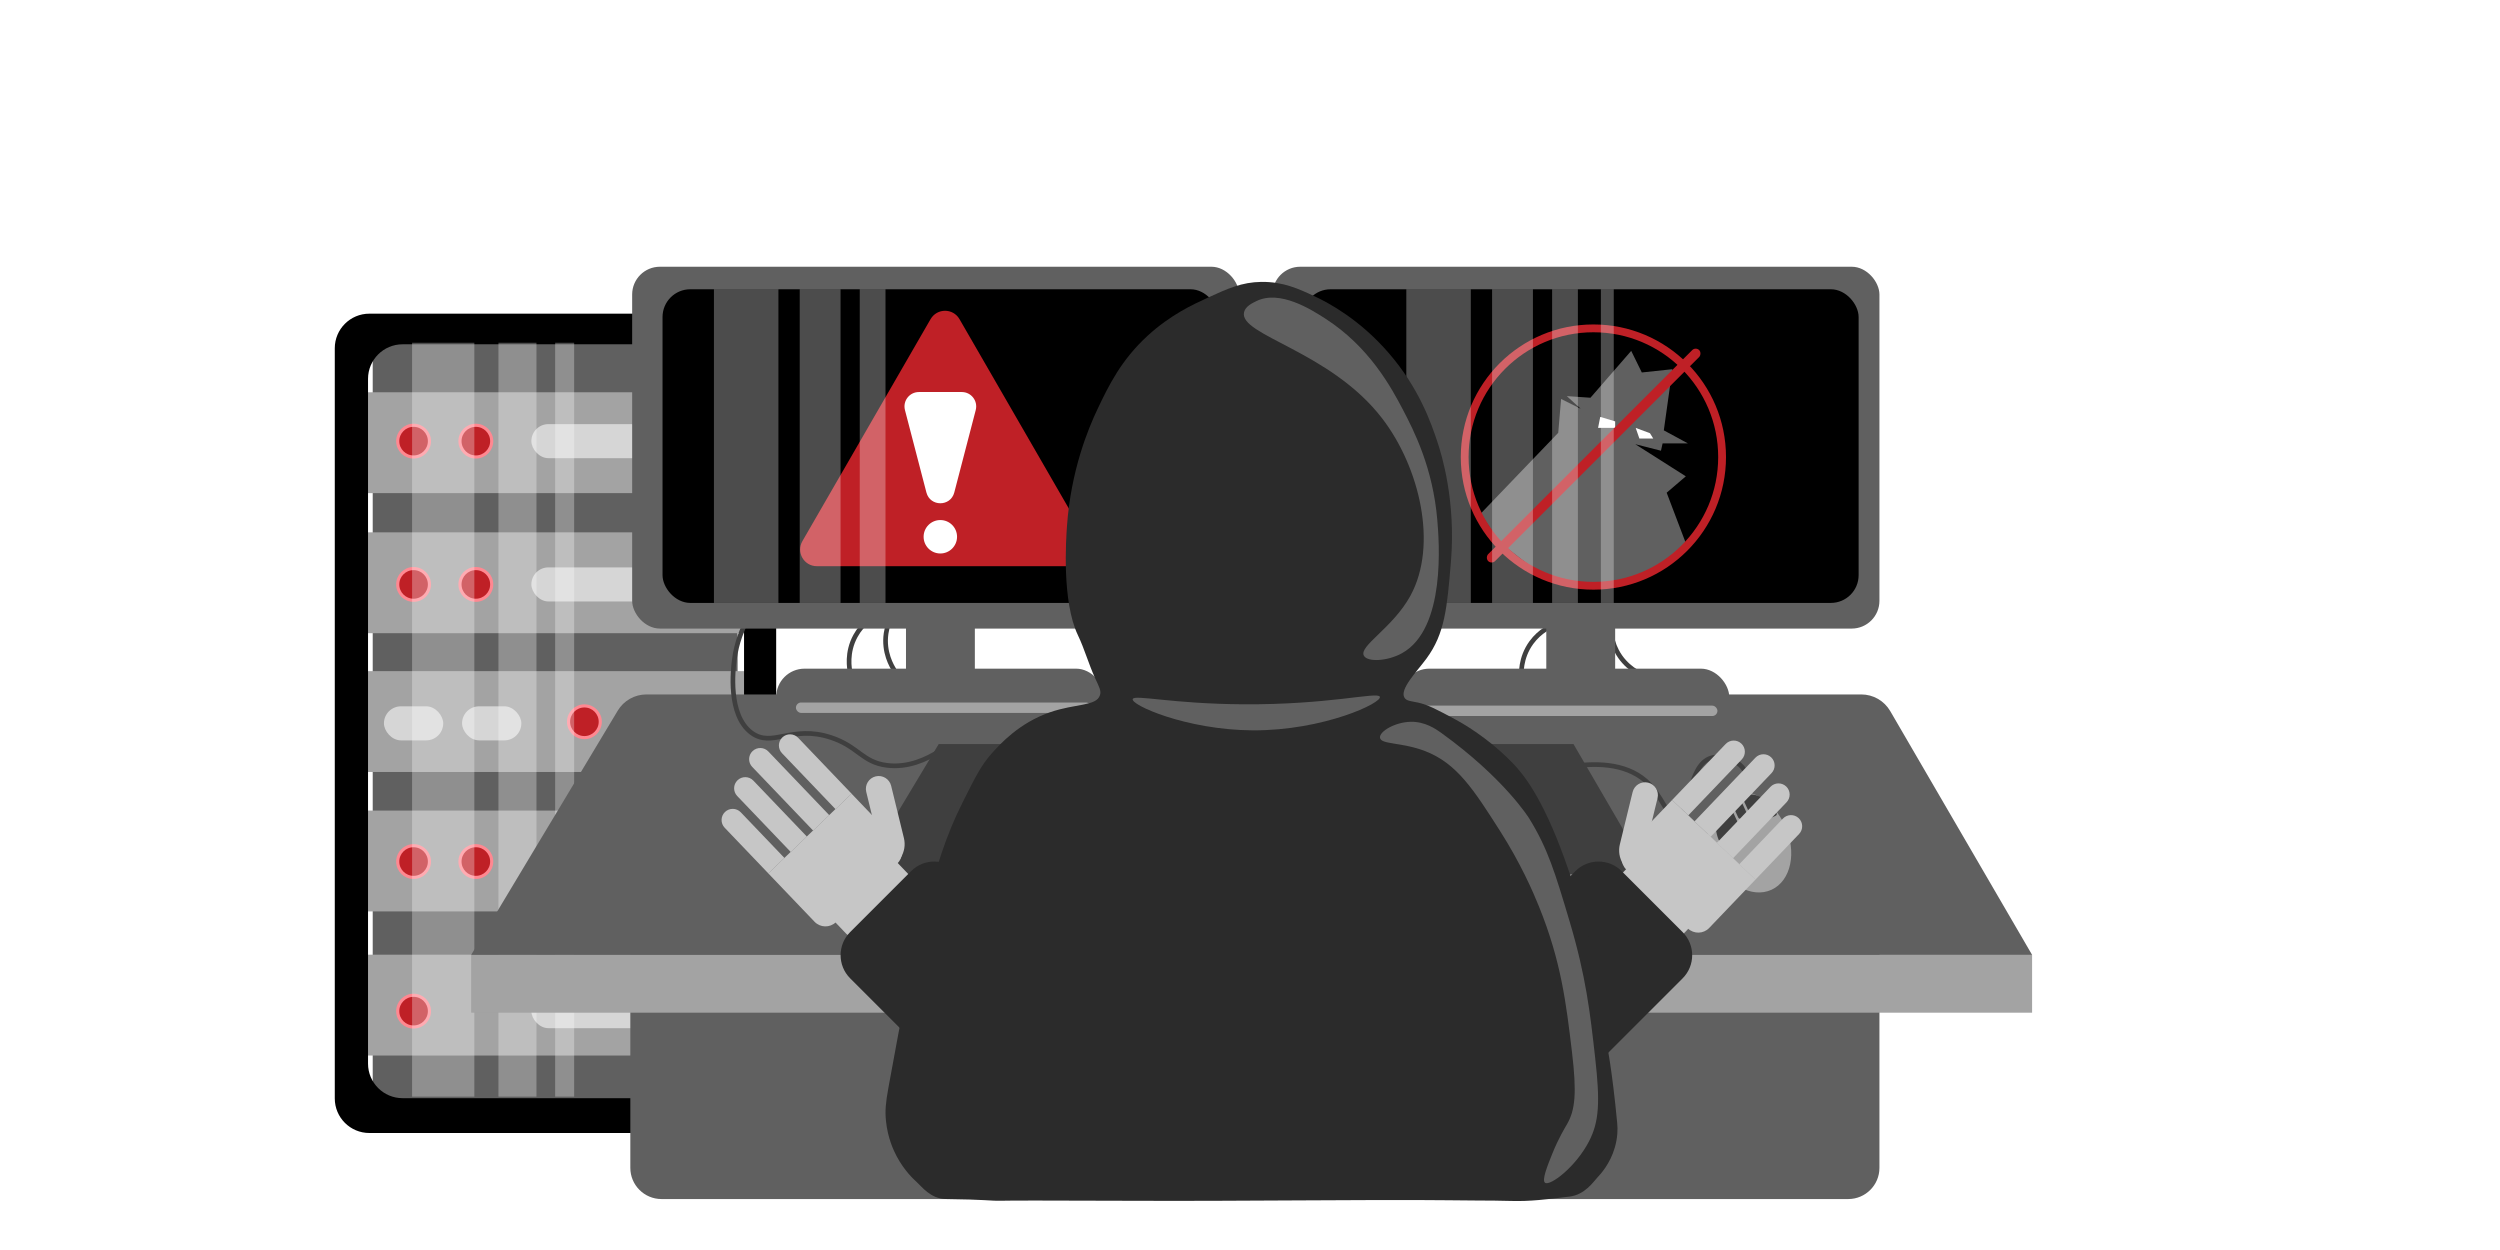 <?xml version="1.0" encoding="UTF-8"?>
<svg xmlns="http://www.w3.org/2000/svg" xmlns:xlink="http://www.w3.org/1999/xlink" viewBox="0 0 1600 800">
  <defs>
    <style>
      .cls-1, .cls-2, .cls-3 {
        fill: #bf2026;
      }

      .cls-4 {
        filter: url(#drop-shadow-22);
      }

      .cls-2 {
        stroke: #ff8891;
        stroke-width: 2px;
      }

      .cls-2, .cls-5, .cls-6, .cls-7, .cls-8, .cls-9, .cls-10, .cls-11 {
        stroke-miterlimit: 10;
      }

      .cls-12 {
        filter: url(#drop-shadow-7);
      }

      .cls-12, .cls-13, .cls-14, .cls-15, .cls-16, .cls-17, .cls-18 {
        fill: #606060;
      }

      .cls-13 {
        filter: url(#drop-shadow-12);
      }

      .cls-19 {
        filter: url(#drop-shadow-16);
      }

      .cls-19, .cls-20 {
        fill: #3f3f3f;
      }

      .cls-14 {
        filter: url(#drop-shadow-20);
      }

      .cls-21 {
        filter: url(#drop-shadow-6);
      }

      .cls-22 {
        filter: url(#drop-shadow-5);
      }

      .cls-22, .cls-23, .cls-24, .cls-25, .cls-26, .cls-27, .cls-28, .cls-29 {
        fill: #a3a3a3;
      }

      .cls-23 {
        filter: url(#drop-shadow-4);
      }

      .cls-30, .cls-31, .cls-32, .cls-33 {
        fill: #fff;
      }

      .cls-31 {
        filter: url(#drop-shadow-26);
      }

      .cls-24 {
        filter: url(#drop-shadow-21);
      }

      .cls-25 {
        filter: url(#drop-shadow-2);
      }

      .cls-32 {
        filter: url(#drop-shadow-27);
      }

      .cls-3 {
        filter: url(#drop-shadow-25);
      }

      .cls-16 {
        filter: url(#drop-shadow-19);
      }

      .cls-33 {
        opacity: .3;
      }

      .cls-5 {
        filter: url(#drop-shadow-15);
      }

      .cls-5, .cls-6, .cls-7, .cls-8, .cls-9, .cls-10, .cls-11 {
        fill: none;
      }

      .cls-5, .cls-6, .cls-7, .cls-9, .cls-10, .cls-11 {
        stroke: #3f3f3f;
        stroke-width: 3px;
      }

      .cls-34, .cls-35 {
        fill: #2b2b2b;
      }

      .cls-35 {
        filter: url(#drop-shadow-28);
      }

      .cls-36 {
        filter: url(#drop-shadow-23);
      }

      .cls-26 {
        filter: url(#drop-shadow-3);
      }

      .cls-6 {
        filter: url(#drop-shadow-11);
      }

      .cls-37 {
        fill: #d6d6d6;
      }

      .cls-17 {
        filter: url(#drop-shadow-17);
      }

      .cls-7 {
        filter: url(#drop-shadow-10);
      }

      .cls-27 {
        filter: url(#drop-shadow-14);
      }

      .cls-18 {
        filter: url(#drop-shadow-18);
      }

      .cls-8 {
        filter: url(#drop-shadow-24);
        stroke: #bf2026;
        stroke-width: 5px;
      }

      .cls-9 {
        filter: url(#drop-shadow-8);
      }

      .cls-38 {
        fill: #c6c6c6;
      }

      .cls-10 {
        filter: url(#drop-shadow-13);
      }

      .cls-11 {
        filter: url(#drop-shadow-9);
      }

      .cls-29 {
        filter: url(#drop-shadow-1);
      }
    </style>
    <filter id="drop-shadow-1" x="223.28" y="244.57" width="264" height="78" filterUnits="userSpaceOnUse">
      <feOffset dx="-3" dy="1"/>
      <feGaussianBlur result="blur" stdDeviation="2"/>
      <feFlood flood-color="#000" flood-opacity=".75"/>
      <feComposite in2="blur" operator="in"/>
      <feComposite in="SourceGraphic"/>
    </filter>
    <filter id="drop-shadow-2" x="225.28" y="334.57" width="264" height="77" filterUnits="userSpaceOnUse">
      <feOffset dx="-3" dy="1"/>
      <feGaussianBlur result="blur-2" stdDeviation="2"/>
      <feFlood flood-color="#000" flood-opacity=".75"/>
      <feComposite in2="blur-2" operator="in"/>
      <feComposite in="SourceGraphic"/>
    </filter>
    <filter id="drop-shadow-3" x="225.28" y="422.57" width="264" height="78" filterUnits="userSpaceOnUse">
      <feOffset dx="-3" dy="1"/>
      <feGaussianBlur result="blur-3" stdDeviation="2"/>
      <feFlood flood-color="#000" flood-opacity=".75"/>
      <feComposite in2="blur-3" operator="in"/>
      <feComposite in="SourceGraphic"/>
    </filter>
    <filter id="drop-shadow-4" x="225.28" y="512.57" width="264" height="77" filterUnits="userSpaceOnUse">
      <feOffset dx="-3" dy="1"/>
      <feGaussianBlur result="blur-4" stdDeviation="2"/>
      <feFlood flood-color="#000" flood-opacity=".75"/>
      <feComposite in2="blur-4" operator="in"/>
      <feComposite in="SourceGraphic"/>
    </filter>
    <filter id="drop-shadow-5" x="225.28" y="604.57" width="264" height="77" filterUnits="userSpaceOnUse">
      <feOffset dx="-3" dy="1"/>
      <feGaussianBlur result="blur-5" stdDeviation="2"/>
      <feFlood flood-color="#000" flood-opacity=".75"/>
      <feComposite in2="blur-5" operator="in"/>
      <feComposite in="SourceGraphic"/>
    </filter>
    <filter id="drop-shadow-6" x="207.28" y="194.57" width="296" height="537" filterUnits="userSpaceOnUse">
      <feOffset dx="-3" dy="1"/>
      <feGaussianBlur result="blur-6" stdDeviation="2"/>
      <feFlood flood-color="#000" flood-opacity=".75"/>
      <feComposite in2="blur-6" operator="in"/>
      <feComposite in="SourceGraphic"/>
    </filter>
    <filter id="drop-shadow-7" x="397.28" y="589.57" width="812" height="184" filterUnits="userSpaceOnUse">
      <feOffset dx="-3" dy="1"/>
      <feGaussianBlur result="blur-7" stdDeviation="2"/>
      <feFlood flood-color="#000" flood-opacity=".75"/>
      <feComposite in2="blur-7" operator="in"/>
      <feComposite in="SourceGraphic"/>
    </filter>
    <filter id="drop-shadow-8" x="535.28" y="385.57" width="33" height="52" filterUnits="userSpaceOnUse">
      <feOffset dx="-3" dy="1"/>
      <feGaussianBlur result="blur-8" stdDeviation="2"/>
      <feFlood flood-color="#000" flood-opacity=".75"/>
      <feComposite in2="blur-8" operator="in"/>
      <feComposite in="SourceGraphic"/>
    </filter>
    <filter id="drop-shadow-9" x="965.28" y="391.57" width="37" height="50" filterUnits="userSpaceOnUse">
      <feOffset dx="-3" dy="1"/>
      <feGaussianBlur result="blur-9" stdDeviation="2"/>
      <feFlood flood-color="#000" flood-opacity=".75"/>
      <feComposite in2="blur-9" operator="in"/>
      <feComposite in="SourceGraphic"/>
    </filter>
    <filter id="drop-shadow-10" x="558.28" y="380.57" width="25" height="56" filterUnits="userSpaceOnUse">
      <feOffset dx="-3" dy="1"/>
      <feGaussianBlur result="blur-10" stdDeviation="2"/>
      <feFlood flood-color="#000" flood-opacity=".75"/>
      <feComposite in2="blur-10" operator="in"/>
      <feComposite in="SourceGraphic"/>
    </filter>
    <filter id="drop-shadow-11" x="1023.28" y="390.57" width="36" height="50" filterUnits="userSpaceOnUse">
      <feOffset dx="-3" dy="1"/>
      <feGaussianBlur result="blur-11" stdDeviation="2"/>
      <feFlood flood-color="#000" flood-opacity=".75"/>
      <feComposite in2="blur-11" operator="in"/>
      <feComposite in="SourceGraphic"/>
    </filter>
    <filter id="drop-shadow-12" x="295.28" y="437.57" width="1012" height="180" filterUnits="userSpaceOnUse">
      <feOffset dx="-3" dy="1"/>
      <feGaussianBlur result="blur-12" stdDeviation="2"/>
      <feFlood flood-color="#000" flood-opacity=".75"/>
      <feComposite in2="blur-12" operator="in"/>
      <feComposite in="SourceGraphic"/>
    </filter>
    <filter id="drop-shadow-13" x="461.28" y="389.57" width="147" height="109" filterUnits="userSpaceOnUse">
      <feOffset dx="-3" dy="1"/>
      <feGaussianBlur result="blur-13" stdDeviation="2"/>
      <feFlood flood-color="#000" flood-opacity=".75"/>
      <feComposite in2="blur-13" operator="in"/>
      <feComposite in="SourceGraphic"/>
    </filter>
    <filter id="drop-shadow-14" x="295.28" y="604.57" width="1012" height="50" filterUnits="userSpaceOnUse">
      <feOffset dx="-3" dy="1"/>
      <feGaussianBlur result="blur-14" stdDeviation="2"/>
      <feFlood flood-color="#000" flood-opacity=".75"/>
      <feComposite in2="blur-14" operator="in"/>
      <feComposite in="SourceGraphic"/>
    </filter>
    <filter id="drop-shadow-15" x="996.28" y="476.57" width="129" height="54" filterUnits="userSpaceOnUse">
      <feOffset dx="-3" dy="1"/>
      <feGaussianBlur result="blur-15" stdDeviation="2"/>
      <feFlood flood-color="#000" flood-opacity=".75"/>
      <feComposite in2="blur-15" operator="in"/>
      <feComposite in="SourceGraphic"/>
    </filter>
    <filter id="drop-shadow-16" x="543.28" y="469.57" width="519" height="98" filterUnits="userSpaceOnUse">
      <feOffset dx="-3" dy="1"/>
      <feGaussianBlur result="blur-16" stdDeviation="2"/>
      <feFlood flood-color="#000" flood-opacity=".75"/>
      <feComposite in2="blur-16" operator="in"/>
      <feComposite in="SourceGraphic"/>
    </filter>
    <filter id="drop-shadow-17" x="398.28" y="164.57" width="401" height="244" filterUnits="userSpaceOnUse">
      <feOffset dx="-3" dy="1"/>
      <feGaussianBlur result="blur-17" stdDeviation="2"/>
      <feFlood flood-color="#000" flood-opacity=".75"/>
      <feComposite in2="blur-17" operator="in"/>
      <feComposite in="SourceGraphic"/>
    </filter>
    <filter id="drop-shadow-18" x="808.28" y="164.57" width="401" height="244" filterUnits="userSpaceOnUse">
      <feOffset dx="-3" dy="1"/>
      <feGaussianBlur result="blur-18" stdDeviation="2"/>
      <feFlood flood-color="#000" flood-opacity=".75"/>
      <feComposite in2="blur-18" operator="in"/>
      <feComposite in="SourceGraphic"/>
    </filter>
    <filter id="drop-shadow-19" x="490.28" y="421.57" width="223" height="49" filterUnits="userSpaceOnUse">
      <feOffset dx="-3" dy="1"/>
      <feGaussianBlur result="blur-19" stdDeviation="2"/>
      <feFlood flood-color="#000" flood-opacity=".75"/>
      <feComposite in2="blur-19" operator="in"/>
      <feComposite in="SourceGraphic"/>
    </filter>
    <filter id="drop-shadow-20" x="890.28" y="421.57" width="223" height="49" filterUnits="userSpaceOnUse">
      <feOffset dx="-3" dy="1"/>
      <feGaussianBlur result="blur-20" stdDeviation="2"/>
      <feFlood flood-color="#000" flood-opacity=".75"/>
      <feComposite in2="blur-20" operator="in"/>
      <feComposite in="SourceGraphic"/>
    </filter>
    <filter id="drop-shadow-21" x="1086.28" y="498.57" width="66" height="78" filterUnits="userSpaceOnUse">
      <feOffset dx="-3" dy="1"/>
      <feGaussianBlur result="blur-21" stdDeviation="2"/>
      <feFlood flood-color="#000" flood-opacity=".75"/>
      <feComposite in2="blur-21" operator="in"/>
      <feComposite in="SourceGraphic"/>
    </filter>
    <filter id="drop-shadow-22" x="1024.28" y="467.57" width="136" height="143" filterUnits="userSpaceOnUse">
      <feOffset dx="-3" dy="1"/>
      <feGaussianBlur result="blur-22" stdDeviation="2"/>
      <feFlood flood-color="#000" flood-opacity=".75"/>
      <feComposite in2="blur-22" operator="in"/>
      <feComposite in="SourceGraphic"/>
    </filter>
    <filter id="drop-shadow-23" x="455.28" y="463.57" width="135" height="143" filterUnits="userSpaceOnUse">
      <feOffset dx="-3" dy="1"/>
      <feGaussianBlur result="blur-23" stdDeviation="2"/>
      <feFlood flood-color="#000" flood-opacity=".75"/>
      <feComposite in2="blur-23" operator="in"/>
      <feComposite in="SourceGraphic"/>
    </filter>
    <filter id="drop-shadow-24" x="928.28" y="201.57" width="183" height="182" filterUnits="userSpaceOnUse">
      <feOffset dx="-3" dy="1"/>
      <feGaussianBlur result="blur-24" stdDeviation="2"/>
      <feFlood flood-color="#000" flood-opacity=".75"/>
      <feComposite in2="blur-24" operator="in"/>
      <feComposite in="SourceGraphic"/>
    </filter>
    <filter id="drop-shadow-25" x="945.28" y="218.57" width="149" height="150" filterUnits="userSpaceOnUse">
      <feOffset dx="-3" dy="1"/>
      <feGaussianBlur result="blur-25" stdDeviation="2"/>
      <feFlood flood-color="#000" flood-opacity=".75"/>
      <feComposite in2="blur-25" operator="in"/>
      <feComposite in="SourceGraphic"/>
    </filter>
    <filter id="drop-shadow-26" x="572.28" y="244.57" width="59" height="84" filterUnits="userSpaceOnUse">
      <feOffset dx="-3" dy="1"/>
      <feGaussianBlur result="blur-26" stdDeviation="2"/>
      <feFlood flood-color="#000" flood-opacity=".75"/>
      <feComposite in2="blur-26" operator="in"/>
      <feComposite in="SourceGraphic"/>
    </filter>
    <filter id="drop-shadow-27" x="584.28" y="326.57" width="35" height="34" filterUnits="userSpaceOnUse">
      <feOffset dx="-3" dy="1"/>
      <feGaussianBlur result="blur-27" stdDeviation="2"/>
      <feFlood flood-color="#000" flood-opacity=".75"/>
      <feComposite in2="blur-27" operator="in"/>
      <feComposite in="SourceGraphic"/>
    </filter>
    <filter id="drop-shadow-28" x="560.28" y="173.57" width="481" height="602" filterUnits="userSpaceOnUse">
      <feOffset dx="-3" dy="1"/>
      <feGaussianBlur result="blur-28" stdDeviation="2"/>
      <feFlood flood-color="#000" flood-opacity=".75"/>
      <feComposite in2="blur-28" operator="in"/>
      <feComposite in="SourceGraphic"/>
    </filter>
  </defs>
  <g id="Layer_3" data-name="Layer 3">
    <rect class="cls-15" x="238.54" y="214.66" width="233.52" height="496.57"/>
    <rect class="cls-29" x="232.67" y="250.06" width="250.79" height="64.54"/>
    <rect class="cls-25" x="235.08" y="339.7" width="250.79" height="64.54"/>
    <rect class="cls-26" x="235.08" y="428.53" width="250.79" height="64.54"/>
    <rect class="cls-23" x="235.08" y="517.77" width="250.79" height="64.54"/>
    <rect class="cls-22" x="235.08" y="610" width="250.79" height="64.54"/>
    <rect class="cls-37" x="340.08" y="636.23" width="132.65" height="21.8" rx="10.9" ry="10.9"/>
    <circle class="cls-2" cx="304.54" cy="282.33" r="10.15"/>
    <circle class="cls-2" cx="264.69" cy="282.33" r="10.15"/>
    <circle class="cls-2" cx="304.54" cy="374.03" r="10.15"/>
    <circle class="cls-2" cx="264.69" cy="374.03" r="10.15"/>
    <circle class="cls-2" cx="304.54" cy="551.39" r="10.15"/>
    <circle class="cls-2" cx="264.69" cy="551.39" r="10.15"/>
    <circle class="cls-2" cx="264.69" cy="647.13" r="10.15"/>
    <circle class="cls-2" cx="374.02" cy="461.93" r="10.15"/>
    <rect class="cls-37" x="340.08" y="271.43" width="132.65" height="21.8" rx="10.9" ry="10.9"/>
    <rect class="cls-37" x="340.08" y="363.13" width="132.65" height="21.8" rx="10.9" ry="10.9"/>
    <rect class="cls-37" x="245.72" y="452.04" width="37.94" height="21.8" rx="10.9" ry="10.9"/>
    <rect class="cls-37" x="295.72" y="452.04" width="37.94" height="21.8" rx="10.9" ry="10.9"/>
    <path class="cls-21" d="M477.63,199.75h-238.25c-12.22,0-22.12,9.9-22.12,22.12v480.13c0,12.22,9.9,22.12,22.12,22.12h238.25c12.22,0,22.12-9.9,22.12-22.12V221.87c0-12.22-9.9-22.12-22.12-22.12ZM479.19,679.71c0,12.22-9.9,22.12-22.12,22.12h-196.41c-12.22,0-22.12-9.9-22.12-22.12V241.47c0-12.22,9.9-22.12,22.12-22.12h196.41c12.22,0,22.12,9.9,22.12,22.12v438.24Z"/>
    <rect class="cls-33" x="263.74" y="219.35" width="39.84" height="482.48"/>
    <rect class="cls-33" x="319.02" y="219.35" width="24.31" height="482.48"/>
    <rect class="cls-33" x="355.3" y="219.35" width="12.16" height="482.48"/>
    <path class="cls-12" d="M406.41,595h799.43v151.43c0,11.01-8.94,19.96-19.96,19.96H426.37c-11.01,0-19.96-8.94-19.96-19.96v-151.43h0Z"/>
    <path class="cls-9" d="M564.52,392.27c-2.82,1.48-9.52,5.5-14.01,13.71-5.86,10.69-3.91,21.07-3.31,23.82"/>
    <path class="cls-11" d="M998.73,398.45c-2.98,1.11-10.14,4.24-15.65,11.8-7.18,9.86-6.58,20.4-6.33,23.2"/>
    <path class="cls-7" d="M578.45,386.63c-2.12,2.37-7,8.47-8.35,17.74-1.76,12.06,3.69,21.11,5.22,23.48"/>
    <path class="cls-6" d="M1034.08,396.22c-.34,3.16-.75,10.96,3.55,19.28,5.6,10.83,15.29,15.01,17.92,16.05"/>
    <path class="cls-13" d="M1303.54,610.14H304.54l93.81-156.31c3.87-6.45,10.84-10.39,18.36-10.39h777.52c7.62,0,14.67,4.05,18.51,10.64l90.81,156.06Z"/>
    <path class="cls-10" d="M481.28,395.42c-3.06,5.73-6.94,14.66-8.35,26.09-.69,5.59-4.32,35.01,10.96,46.43,13.37,10,25.71-5.38,51.13,3.13,17.33,5.8,19.85,15.71,35.48,17.74,13.7,1.78,25.72-4.03,33.39-8.87"/>
    <rect class="cls-27" x="304.54" y="610.14" width="999" height="36.98"/>
    <path class="cls-5" d="M1109.45,509.19c6.78-3.57,11.46-9.05,10.96-14.09-.78-7.79-13.89-13.76-22.43-10.96-14.96,4.9-12.53,35.54-22.43,37.04-6.03.92-8.43-12.94-19.3-22.43-13.46-11.75-33.33-11.65-50.09-8.87"/>
    <polygon class="cls-19" points="1059.16 559.65 553.09 559.65 603.77 475.2 1010.03 475.2 1059.16 559.65"/>
    <rect class="cls-28" x="553.09" y="559.65" width="506.08" height="18.73"/>
    <rect class="cls-17" x="407.58" y="169.71" width="388.46" height="231.58" rx="17.77" ry="17.77"/>
    <rect x="424.02" y="185.13" width="355.7" height="200.74" rx="17.77" ry="17.77"/>
    <rect class="cls-18" x="817.38" y="169.71" width="388.46" height="231.58" rx="17.77" ry="17.77"/>
    <rect x="833.82" y="185.13" width="355.7" height="200.74" rx="17.77" ry="17.77"/>
    <rect class="cls-16" x="499.75" y="426.94" width="210.13" height="36.36" rx="18.18" ry="18.18"/>
    <rect class="cls-14" x="899.6" y="426.94" width="210.13" height="36.36" rx="18.18" ry="18.18"/>
    <rect class="cls-15" x="579.83" y="386.63" width="44.07" height="71.61"/>
    <rect class="cls-15" x="989.63" y="386.63" width="44.07" height="71.61"/>
    <rect class="cls-28" x="509.39" y="449.6" width="189" height="6.66" rx="3.33" ry="3.33"/>
    <rect class="cls-28" x="910.16" y="451.6" width="189" height="6.66" rx="3.33" ry="3.33"/>
    <ellipse class="cls-24" cx="1122.03" cy="536.72" rx="24.95" ry="33.68" transform="translate(-121.6 516.83) rotate(-24.65)"/>
    <path class="cls-20" d="M1105.06,513.99c-6.76,4-8.98,14.05-5.12,23.51.24.6.95.86,1.54.59l12.22-5.61c.58-.27.83-.95.57-1.53l-7.55-16.46c-.29-.62-1.05-.86-1.65-.51Z"/>
    <path class="cls-20" d="M1115.86,509.03c7.44-2.52,16.5,2.36,21.17,11.45.29.57.03,1.28-.56,1.55l-12.22,5.61c-.58.27-1.26.01-1.53-.57l-7.55-16.46c-.29-.62.03-1.36.68-1.58Z"/>
    <rect class="cls-20" x="1110.25" y="510.82" width="6.14" height="13.88" rx="2.56" ry="2.56" transform="translate(-114.49 511.47) rotate(-24.65)"/>
  </g>
  <g id="Layer_4" data-name="Layer 4">
    <g class="cls-4">
      <path class="cls-38" d="M1090.8,467.07h14.28v49.58c0,3.94-3.2,7.14-7.14,7.14h0c-3.94,0-7.14-3.2-7.14-7.14v-49.58h0Z" transform="translate(1549.01 1612.32) rotate(-136.28)"/>
      <path class="cls-38" d="M1107.5,474.88h14.28v56.42c0,3.94-3.2,7.14-7.14,7.14h0c-3.94,0-7.14-3.2-7.14-7.14v-56.42h0Z" transform="translate(1570 1643.21) rotate(-136.28)"/>
      <path class="cls-38" d="M1119.46,494.48h14.28v49.58c0,3.94-3.2,7.14-7.14,7.14h0c-3.94,0-7.14-3.2-7.14-7.14v-49.58h0Z" transform="translate(1579.44 1679.35) rotate(-136.28)"/>
      <path class="cls-38" d="M1130.64,516.04h14.28v40.45c0,3.94-3.2,7.14-7.14,7.14h0c-3.94,0-7.14-3.2-7.14-7.14v-40.45h0Z" transform="translate(1586.95 1716.36) rotate(-136.28)"/>
      <path class="cls-38" d="M1042.62,499.02h0c9.06,0,16.41,7.35,16.41,16.41v34.41c0,4.53-3.68,8.21-8.21,8.21h0c-4.53,0-8.21-3.68-8.21-8.21v-50.82h0Z" transform="translate(1946.28 1291.25) rotate(-166.28)"/>
      <path class="cls-38" d="M1054.51,529.14h54.46c5.33,0,9.65,4.32,9.65,9.65v42.85h-73.76v-42.85c0-5.33,4.32-9.65,9.65-9.65Z" transform="translate(1479.65 1704.44) rotate(-136.28)"/>
      <path class="cls-38" d="M1045.84,554.61h35.79c5.33,0,9.65,4.32,9.65,9.65v29.57h-55.1v-29.57c0-5.33,4.32-9.65,9.65-9.65Z" transform="translate(1435.63 1724.43) rotate(-136.28)"/>
    </g>
    <g class="cls-36">
      <path class="cls-38" d="M523.3,463.06h0c3.94,0,7.14,3.2,7.14,7.14v49.58h-14.28v-49.58c0-3.94,3.2-7.14,7.14-7.14Z" transform="translate(-194.54 497.95) rotate(-43.72)"/>
      <path class="cls-38" d="M506.6,470.87h0c3.94,0,7.14,3.2,7.14,7.14v56.42h-14.28v-56.42c0-3.94,3.2-7.14,7.14-7.14Z" transform="translate(-206.93 489.53) rotate(-43.72)"/>
      <path class="cls-38" d="M494.64,490.47h0c3.94,0,7.14,3.2,7.14,7.14v49.58h-14.28v-49.58c0-3.94,3.2-7.14,7.14-7.14Z" transform="translate(-221.43 485.74) rotate(-43.72)"/>
      <path class="cls-38" d="M483.46,512.03h0c3.94,0,7.14,3.2,7.14,7.14v40.45h-14.28v-40.45c0-3.94,3.2-7.14,7.14-7.14Z" transform="translate(-236.28 482.73) rotate(-43.72)"/>
      <path class="cls-38" d="M570.42,495.02h0c4.53,0,8.21,3.68,8.21,8.21v34.41c0,9.06-7.35,16.41-16.41,16.41h0v-50.82c0-4.53,3.68-8.21,8.21-8.21Z" transform="translate(-108.14 150.28) rotate(-13.72)"/>
      <path class="cls-38" d="M502.61,525.14h73.76v42.85c0,5.33-4.32,9.65-9.65,9.65h-54.46c-5.33,0-9.65-4.32-9.65-9.65v-42.85h0Z" transform="translate(-231.5 525.78) rotate(-43.72)"/>
      <path class="cls-38" d="M529.95,550.61h55.1v29.57c0,5.33-4.32,9.65-9.65,9.65h-35.79c-5.33,0-9.65-4.32-9.65-9.65v-29.57h0Z" transform="translate(-239.52 543.44) rotate(-43.72)"/>
    </g>
    <polygon class="cls-15" points="947.71 328.64 997.28 276.98 999.1 255.33 1011.61 261.59 1002.76 253.51 1017.89 254.55 1043.97 224.55 1050.76 238.38 1070.32 236.29 1064.84 275.42 1080.24 283.77 1064.06 283.77 1063.02 288.46 1046.58 284.29 1078.93 304.85 1066.67 315.33 1080.24 351.07 1052.32 369.59 1013.97 374.03 985.8 367.25 958.93 346.38 947.71 328.64"/>
    <polygon class="cls-30" points="1024.15 266.81 1033.7 269.68 1033.7 273.85 1022.77 273.85 1024.15 266.81"/>
    <polygon class="cls-30" points="1055.97 277.25 1046.84 273.85 1049.19 280.64 1058.06 280.64 1055.97 277.25"/>
    <circle class="cls-8" cx="1022.77" cy="291.52" r="82.37"/>
    <rect class="cls-3" x="1019.64" y="197.51" width="6.26" height="190.96" rx="3.13" ry="3.13" transform="translate(506.74 -637.4) rotate(45)"/>
    <path class="cls-1" d="M595.57,204.24l-82.05,142.11c-4.11,7.12,1.03,16.01,9.25,16.01h164.1c8.22,0,13.36-8.9,9.25-16.01l-82.05-142.11c-4.11-7.12-14.38-7.12-18.49,0Z"/>
    <path class="cls-31" d="M613.74,314.19l13.73-52.75c1.52-5.84-2.89-11.54-8.92-11.54h-27.46c-6.03,0-10.44,5.7-8.92,11.54l13.73,52.75c2.39,9.2,15.45,9.2,17.84,0Z"/>
    <circle class="cls-32" cx="604.81" cy="342.53" r="10.7"/>
    <path class="cls-34" d="M589.28,554.97h55.15c11.56,0,20.95,9.39,20.95,20.95v129.65h-97.04v-129.65c0-11.56,9.39-20.95,20.95-20.95Z" transform="translate(-265 620.78) rotate(-45)"/>
    <path class="cls-34" d="M955.59,554.97h97.04v129.65c0,11.56-9.39,20.95-20.95,20.95h-55.15c-11.56,0-20.95-9.39-20.95-20.95v-129.65h0Z" transform="translate(1268.46 1785.95) rotate(-135)"/>
  </g>
  <g id="Layer_2" data-name="Layer 2">
    <rect class="cls-33" x="900.04" y="185.13" width="41.27" height="200.74"/>
    <rect class="cls-33" x="954.94" y="185.13" width="26.13" height="200.74"/>
    <rect class="cls-33" x="993.36" y="185.13" width="16.48" height="200.74"/>
    <rect class="cls-33" x="1024.56" y="185.13" width="8.24" height="200.74"/>
    <path class="cls-35" d="M810.29,179.42c13.84-.2,23.97,4.45,34.43,9.39,8.57,4.05,28.29,14.47,46.96,36,19.56,22.56,27.26,44.96,31.3,57.13,2.55,7.68,11.9,37.48,8.61,76.7-2.48,29.56-3.84,45.75-15.65,61.83-6.21,8.45-17.33,19.63-14.09,25.04,1.28,2.14,4.09,2.17,8.61,3.13,6.4,1.36,12.35,4.56,24.26,10.96,11.34,6.09,25.76,16.57,36.78,28.17,5.9,6.21,18.33,20.65,32.87,61.04,11.57,32.14,15.46,47.25,18,65.74,1.6,11.64,7.13,29.72,8.7,50.85,0,0,3.63,17.15,6.95,52.46.36,3.83.32,9.16-1.57,15.65-2.98,10.28-8.97,16.82-11.26,19.25-2.43,2.57-7.86,10.88-17.7,12.06-15.45,1.85-24.91,3.12-37.36,2.79-17.35-.46,0,0-40.9-.45-51.19-.56-129.38.68-204.33.34-55.14-.25-77-.14-81.32-.02-6.29.17-10.77-.85-35.22-1.11-9.78-.1-15.53-8.06-18.78-10.96-1.6-1.42-7.7-6.99-12.69-16.35-1.98-3.71-5.81-11.83-6.88-22.78-.64-6.55-.19-11.34,1.57-21.13,9.62-53.58,14.09-72.78,14.09-72.78,10.66-45.78,10.16-44.05,10.96-46.96,6-21.84,11.33-40.88,22.7-63.39,7.73-15.3,11.35-23.07,18.78-31.3,5.18-5.73,17.19-19.02,36.78-25.83,16.57-5.75,29.76-3.8,32.09-10.96.9-2.76-.41-5.06-3.13-10.96-4.12-8.93-6.71-18.52-10.96-27.39-10.38-21.71-7.61-61.48-7.04-69.65,2.51-36.07,13.74-62.87,19.57-75.13,7.22-15.19,15.12-31.4,32.09-46.96,14.6-13.38,29.1-20.02,38.35-24.26,12.82-5.87,21.81-9.99,34.43-10.17Z"/>
    <path class="cls-15" d="M724.99,447.32c1.5-2.83,25.39,3.12,70.43,3.43,55.34.38,85.83-8.13,87.65-4.9,2.13,3.78-35.97,21.82-81.39,21.57-42.56-.24-78.62-16.46-76.7-20.1Z"/>
    <path class="cls-15" d="M872.9,419.68c-3.46-6.18,18.49-17.79,29.74-38.35,17.84-32.61,5.83-82.41-18-113.48-33.34-43.46-92.06-53.19-88.43-68.09.88-3.64,5.02-5.67,7.83-7.04,15.1-7.41,35.15,5.41,43.83,10.96,28.51,18.23,42.51,44.22,50.09,58.7,6.97,13.32,19.1,37.04,21.91,70.43,1.08,12.85,5.87,69.59-22.7,85.3-9.33,5.13-21.93,5.73-24.26,1.57Z"/>
    <path class="cls-15" d="M902.74,461.94c9.24-.21,16.23,4.64,19.57,7.04,40.6,29.24,56.35,54.78,56.35,54.78,12.05,19.55,16.64,34.95,25.83,65.74,10.6,35.55,13.2,58.76,16.43,87.65,3.14,28.06,2.6,40.56-3.91,53.22-8.54,16.6-25,28.87-28.17,26.61-2.23-1.59,1.48-10.79,4.7-18.78,4-9.94,8.13-16.59,9.39-18.78,5.23-9.09,6.26-19.91,3.13-46.17-3.75-31.42-6.91-57.93-21.13-93.13-3.87-9.59-11.74-27.67-25.04-48.52-16.74-26.24-27.42-42.99-47.74-50.87-15.04-5.83-28.42-4.12-28.96-8.61-.48-4.02,9.69-9.95,19.57-10.17Z"/>
    <rect class="cls-33" x="456.92" y="185.13" width="41.27" height="200.74"/>
    <rect class="cls-33" x="511.82" y="185.13" width="26.13" height="200.74"/>
    <rect class="cls-33" x="550.24" y="185.13" width="16.48" height="200.74"/>
  </g>
</svg>